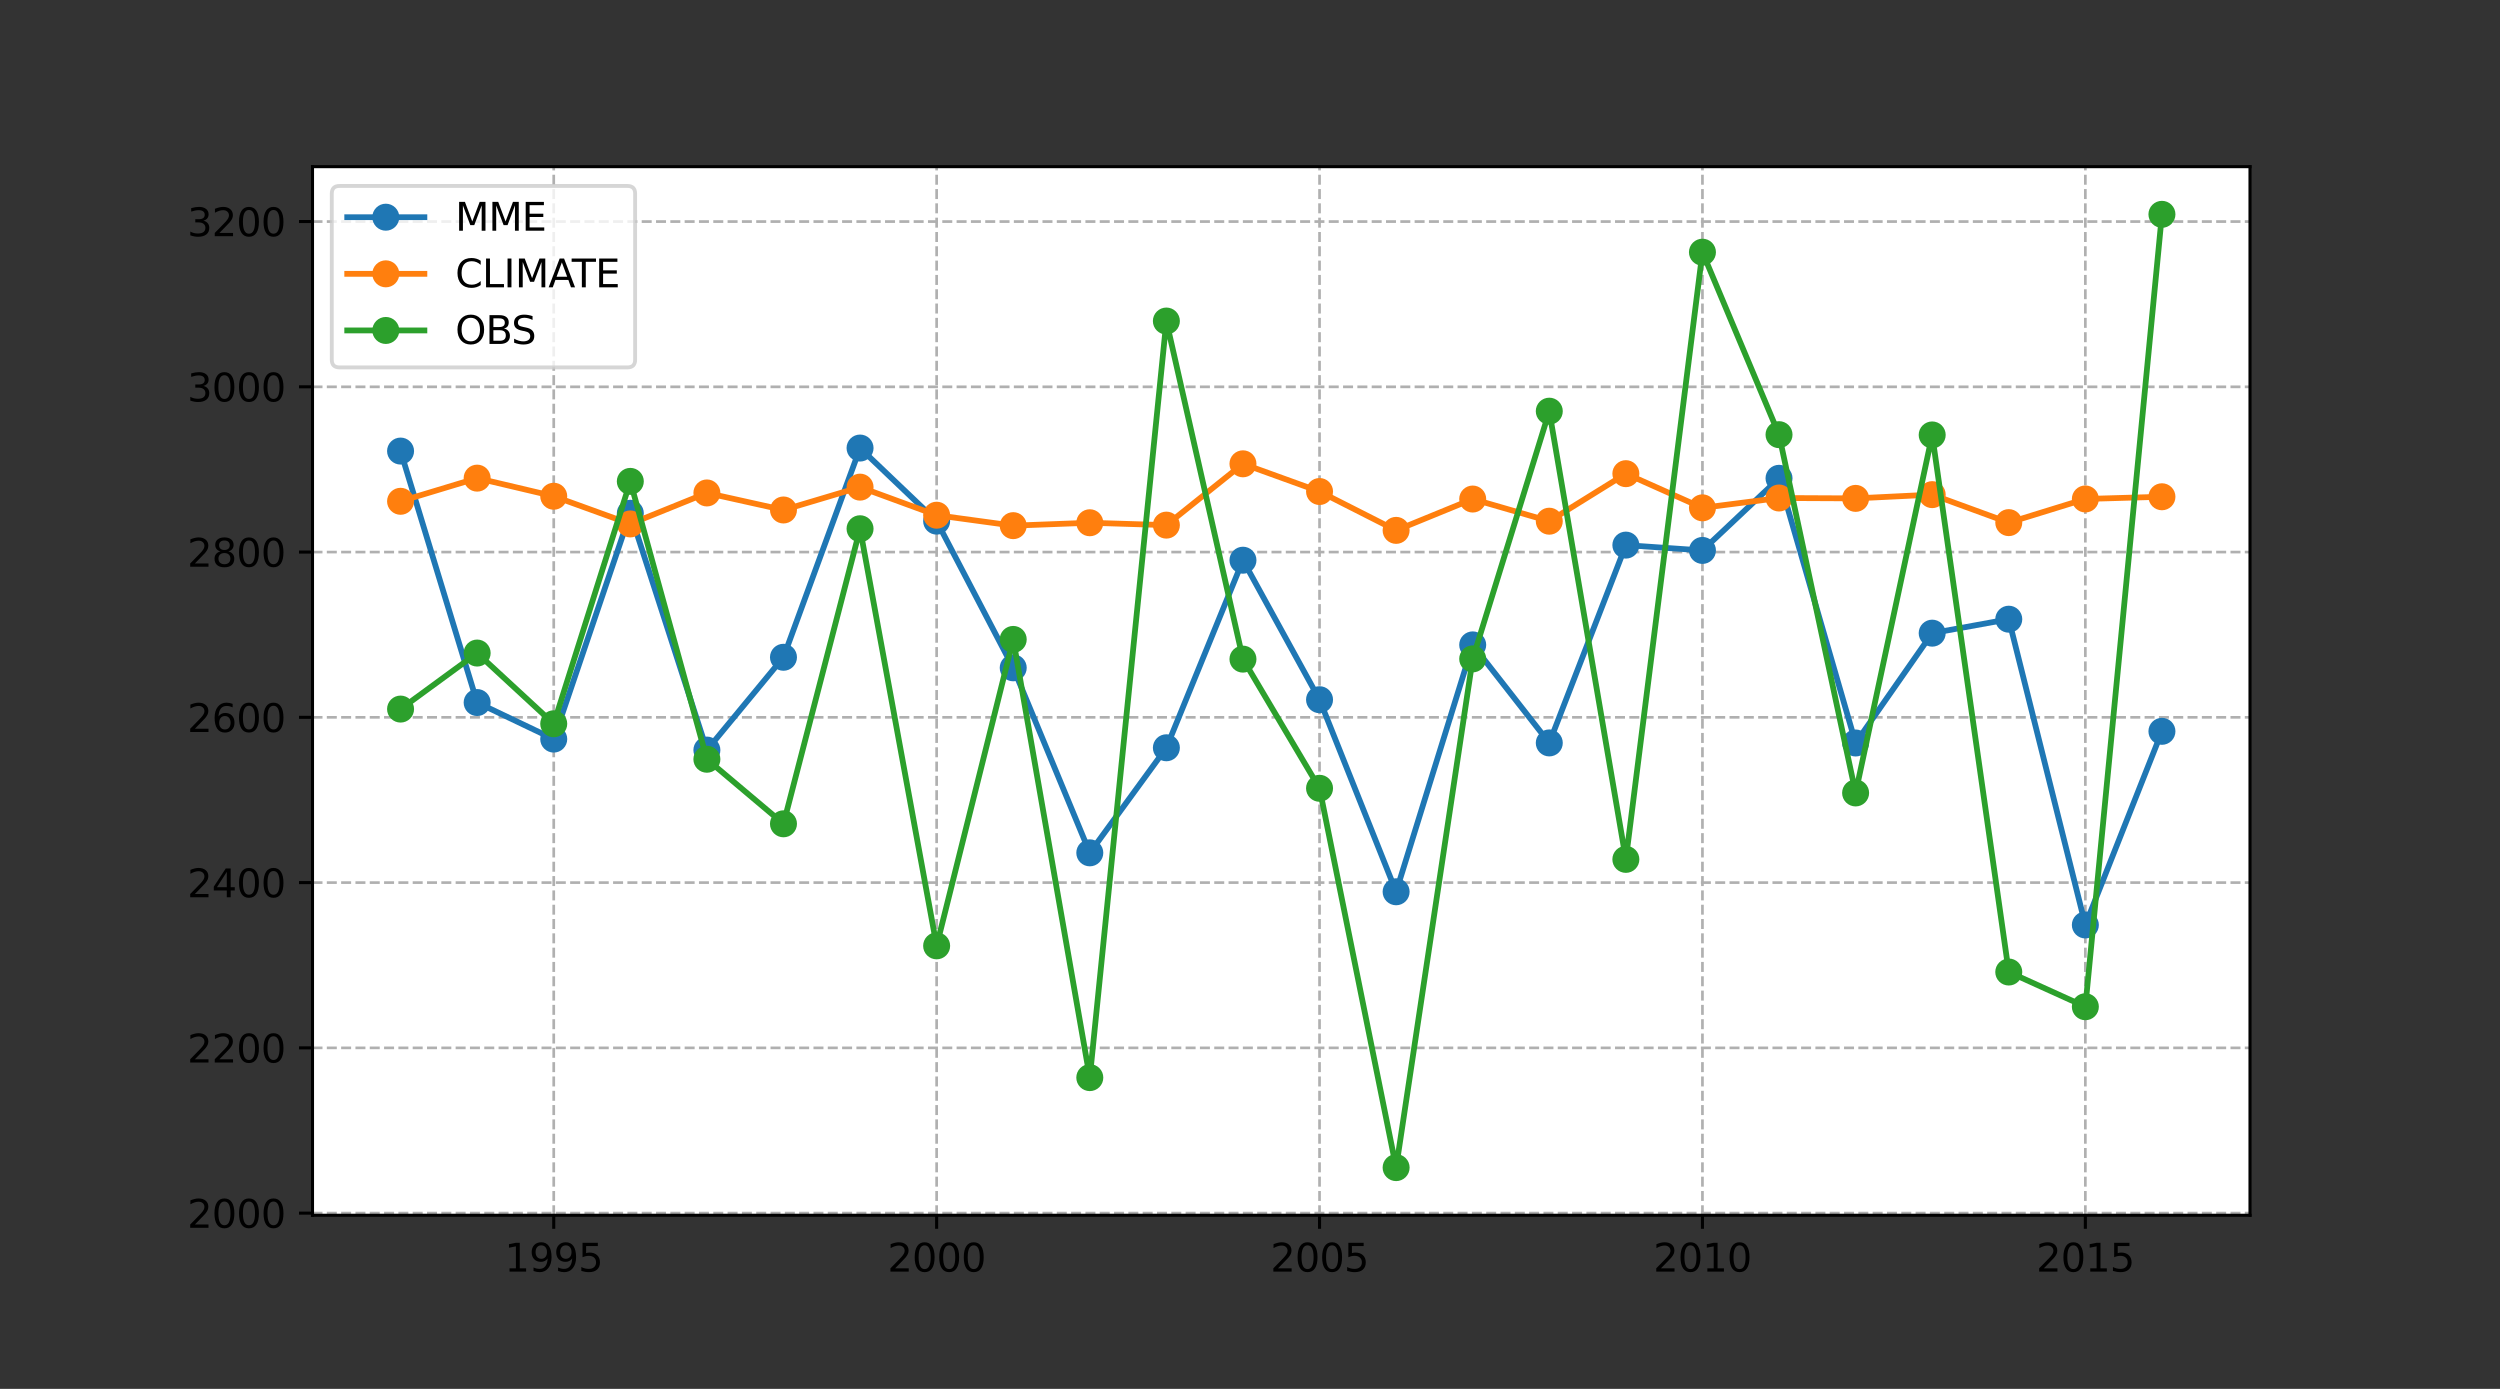 <?xml version="1.0" encoding="utf-8" standalone="no"?>
<!DOCTYPE svg PUBLIC "-//W3C//DTD SVG 1.1//EN"
  "http://www.w3.org/Graphics/SVG/1.1/DTD/svg11.dtd">
<svg xmlns:xlink="http://www.w3.org/1999/xlink" width="648pt" height="360pt" viewBox="0 0 648 360" xmlns="http://www.w3.org/2000/svg" version="1.1">
 <rect x="0" y="0" width="648" height="360" fill="#333333" stroke="none"/>
 <defs>
  <style type="text/css">*{stroke-linejoin: round; stroke-linecap: butt}</style>
 </defs>
 <g id="figure_1">
  <g id="patch_1">
   <path d="M 0 360 
L 648 360 
L 648 0 
L 0 0 
L 0 360 
z
" style="fill: none"/>
  </g>
  <g id="axes_1">
   <g id="patch_2">
    <path d="M 81 315 
L 583.2 315 
L 583.2 43.2 
L 81 43.2 
z
" style="fill: #ffffff"/>
   </g>
   <g id="matplotlib.axis_1">
    <g id="xtick_1">
     <g id="line2d_1">
      <path d="M 143.527 315 
L 143.527 43.2 
" clip-path="url(#pa749faf9c4)" style="fill: none; stroke-dasharray: 2.59,1.12; stroke-dashoffset: 0; stroke: #b0b0b0; stroke-width: 0.7"/>
     </g>
     <g id="line2d_2">
      <defs>
       <path id="mc8e7905f02" d="M 0 0 
L 0 3.5 
" style="stroke: #000000; stroke-width: 0.8"/>
      </defs>
      <g>
       <use xlink:href="#mc8e7905f02" x="143.527" y="315" style="stroke: #000000; stroke-width: 0.8"/>
      </g>
     </g>
     <g id="text_1">
      <!-- 1995 -->
      <g transform="translate(130.802 329.598)scale(0.1 -0.1)">
       <defs>
        <path id="DejaVuSans-31" d="M 794 531 
L 1825 531 
L 1825 4091 
L 703 3866 
L 703 4441 
L 1819 4666 
L 2450 4666 
L 2450 531 
L 3481 531 
L 3481 0 
L 794 0 
L 794 531 
z
" transform="scale(0.016)"/>
        <path id="DejaVuSans-39" d="M 703 97 
L 703 672 
Q 941 559 1184 500 
Q 1428 441 1663 441 
Q 2288 441 2617 861 
Q 2947 1281 2994 2138 
Q 2813 1869 2534 1725 
Q 2256 1581 1919 1581 
Q 1219 1581 811 2004 
Q 403 2428 403 3163 
Q 403 3881 828 4315 
Q 1253 4750 1959 4750 
Q 2769 4750 3195 4129 
Q 3622 3509 3622 2328 
Q 3622 1225 3098 567 
Q 2575 -91 1691 -91 
Q 1453 -91 1209 -44 
Q 966 3 703 97 
z
M 1959 2075 
Q 2384 2075 2632 2365 
Q 2881 2656 2881 3163 
Q 2881 3666 2632 3958 
Q 2384 4250 1959 4250 
Q 1534 4250 1286 3958 
Q 1038 3666 1038 3163 
Q 1038 2656 1286 2365 
Q 1534 2075 1959 2075 
z
" transform="scale(0.016)"/>
        <path id="DejaVuSans-35" d="M 691 4666 
L 3169 4666 
L 3169 4134 
L 1269 4134 
L 1269 2991 
Q 1406 3038 1543 3061 
Q 1681 3084 1819 3084 
Q 2600 3084 3056 2656 
Q 3513 2228 3513 1497 
Q 3513 744 3044 326 
Q 2575 -91 1722 -91 
Q 1428 -91 1123 -41 
Q 819 9 494 109 
L 494 744 
Q 775 591 1075 516 
Q 1375 441 1709 441 
Q 2250 441 2565 725 
Q 2881 1009 2881 1497 
Q 2881 1984 2565 2268 
Q 2250 2553 1709 2553 
Q 1456 2553 1204 2497 
Q 953 2441 691 2322 
L 691 4666 
z
" transform="scale(0.016)"/>
       </defs>
       <use xlink:href="#DejaVuSans-31"/>
       <use xlink:href="#DejaVuSans-39" x="63.623"/>
       <use xlink:href="#DejaVuSans-39" x="127.246"/>
       <use xlink:href="#DejaVuSans-35" x="190.869"/>
      </g>
     </g>
    </g>
    <g id="xtick_2">
     <g id="line2d_3">
      <path d="M 242.776 315 
L 242.776 43.2 
" clip-path="url(#pa749faf9c4)" style="fill: none; stroke-dasharray: 2.59,1.12; stroke-dashoffset: 0; stroke: #b0b0b0; stroke-width: 0.7"/>
     </g>
     <g id="line2d_4">
      <g>
       <use xlink:href="#mc8e7905f02" x="242.776" y="315" style="stroke: #000000; stroke-width: 0.8"/>
      </g>
     </g>
     <g id="text_2">
      <!-- 2000 -->
      <g transform="translate(230.051 329.598)scale(0.1 -0.1)">
       <defs>
        <path id="DejaVuSans-32" d="M 1228 531 
L 3431 531 
L 3431 0 
L 469 0 
L 469 531 
Q 828 903 1448 1529 
Q 2069 2156 2228 2338 
Q 2531 2678 2651 2914 
Q 2772 3150 2772 3378 
Q 2772 3750 2511 3984 
Q 2250 4219 1831 4219 
Q 1534 4219 1204 4116 
Q 875 4013 500 3803 
L 500 4441 
Q 881 4594 1212 4672 
Q 1544 4750 1819 4750 
Q 2544 4750 2975 4387 
Q 3406 4025 3406 3419 
Q 3406 3131 3298 2873 
Q 3191 2616 2906 2266 
Q 2828 2175 2409 1742 
Q 1991 1309 1228 531 
z
" transform="scale(0.016)"/>
        <path id="DejaVuSans-30" d="M 2034 4250 
Q 1547 4250 1301 3770 
Q 1056 3291 1056 2328 
Q 1056 1369 1301 889 
Q 1547 409 2034 409 
Q 2525 409 2770 889 
Q 3016 1369 3016 2328 
Q 3016 3291 2770 3770 
Q 2525 4250 2034 4250 
z
M 2034 4750 
Q 2819 4750 3233 4129 
Q 3647 3509 3647 2328 
Q 3647 1150 3233 529 
Q 2819 -91 2034 -91 
Q 1250 -91 836 529 
Q 422 1150 422 2328 
Q 422 3509 836 4129 
Q 1250 4750 2034 4750 
z
" transform="scale(0.016)"/>
       </defs>
       <use xlink:href="#DejaVuSans-32"/>
       <use xlink:href="#DejaVuSans-30" x="63.623"/>
       <use xlink:href="#DejaVuSans-30" x="127.246"/>
       <use xlink:href="#DejaVuSans-30" x="190.869"/>
      </g>
     </g>
    </g>
    <g id="xtick_3">
     <g id="line2d_5">
      <path d="M 342.025 315 
L 342.025 43.2 
" clip-path="url(#pa749faf9c4)" style="fill: none; stroke-dasharray: 2.59,1.12; stroke-dashoffset: 0; stroke: #b0b0b0; stroke-width: 0.7"/>
     </g>
     <g id="line2d_6">
      <g>
       <use xlink:href="#mc8e7905f02" x="342.025" y="315" style="stroke: #000000; stroke-width: 0.8"/>
      </g>
     </g>
     <g id="text_3">
      <!-- 2005 -->
      <g transform="translate(329.3 329.598)scale(0.1 -0.1)">
       <use xlink:href="#DejaVuSans-32"/>
       <use xlink:href="#DejaVuSans-30" x="63.623"/>
       <use xlink:href="#DejaVuSans-30" x="127.246"/>
       <use xlink:href="#DejaVuSans-35" x="190.869"/>
      </g>
     </g>
    </g>
    <g id="xtick_4">
     <g id="line2d_7">
      <path d="M 441.274 315 
L 441.274 43.2 
" clip-path="url(#pa749faf9c4)" style="fill: none; stroke-dasharray: 2.59,1.12; stroke-dashoffset: 0; stroke: #b0b0b0; stroke-width: 0.7"/>
     </g>
     <g id="line2d_8">
      <g>
       <use xlink:href="#mc8e7905f02" x="441.274" y="315" style="stroke: #000000; stroke-width: 0.8"/>
      </g>
     </g>
     <g id="text_4">
      <!-- 2010 -->
      <g transform="translate(428.549 329.598)scale(0.1 -0.1)">
       <use xlink:href="#DejaVuSans-32"/>
       <use xlink:href="#DejaVuSans-30" x="63.623"/>
       <use xlink:href="#DejaVuSans-31" x="127.246"/>
       <use xlink:href="#DejaVuSans-30" x="190.869"/>
      </g>
     </g>
    </g>
    <g id="xtick_5">
     <g id="line2d_9">
      <path d="M 540.523 315 
L 540.523 43.2 
" clip-path="url(#pa749faf9c4)" style="fill: none; stroke-dasharray: 2.59,1.12; stroke-dashoffset: 0; stroke: #b0b0b0; stroke-width: 0.7"/>
     </g>
     <g id="line2d_10">
      <g>
       <use xlink:href="#mc8e7905f02" x="540.523" y="315" style="stroke: #000000; stroke-width: 0.8"/>
      </g>
     </g>
     <g id="text_5">
      <!-- 2015 -->
      <g transform="translate(527.798 329.598)scale(0.1 -0.1)">
       <use xlink:href="#DejaVuSans-32"/>
       <use xlink:href="#DejaVuSans-30" x="63.623"/>
       <use xlink:href="#DejaVuSans-31" x="127.246"/>
       <use xlink:href="#DejaVuSans-35" x="190.869"/>
      </g>
     </g>
    </g>
   </g>
   <g id="matplotlib.axis_2">
    <g id="ytick_1">
     <g id="line2d_11">
      <path d="M 81 314.44 
L 583.2 314.44 
" clip-path="url(#pa749faf9c4)" style="fill: none; stroke-dasharray: 2.59,1.12; stroke-dashoffset: 0; stroke: #b0b0b0; stroke-width: 0.7"/>
     </g>
     <g id="line2d_12">
      <defs>
       <path id="m531f1fb12c" d="M 0 0 
L -3.5 0 
" style="stroke: #000000; stroke-width: 0.8"/>
      </defs>
      <g>
       <use xlink:href="#m531f1fb12c" x="81" y="314.44" style="stroke: #000000; stroke-width: 0.8"/>
      </g>
     </g>
     <g id="text_6">
      <!-- 2000 -->
      <g transform="translate(48.55 318.239)scale(0.1 -0.1)">
       <use xlink:href="#DejaVuSans-32"/>
       <use xlink:href="#DejaVuSans-30" x="63.623"/>
       <use xlink:href="#DejaVuSans-30" x="127.246"/>
       <use xlink:href="#DejaVuSans-30" x="190.869"/>
      </g>
     </g>
    </g>
    <g id="ytick_2">
     <g id="line2d_13">
      <path d="M 81 271.604 
L 583.2 271.604 
" clip-path="url(#pa749faf9c4)" style="fill: none; stroke-dasharray: 2.59,1.12; stroke-dashoffset: 0; stroke: #b0b0b0; stroke-width: 0.7"/>
     </g>
     <g id="line2d_14">
      <g>
       <use xlink:href="#m531f1fb12c" x="81" y="271.604" style="stroke: #000000; stroke-width: 0.8"/>
      </g>
     </g>
     <g id="text_7">
      <!-- 2200 -->
      <g transform="translate(48.55 275.403)scale(0.1 -0.1)">
       <use xlink:href="#DejaVuSans-32"/>
       <use xlink:href="#DejaVuSans-32" x="63.623"/>
       <use xlink:href="#DejaVuSans-30" x="127.246"/>
       <use xlink:href="#DejaVuSans-30" x="190.869"/>
      </g>
     </g>
    </g>
    <g id="ytick_3">
     <g id="line2d_15">
      <path d="M 81 228.769 
L 583.2 228.769 
" clip-path="url(#pa749faf9c4)" style="fill: none; stroke-dasharray: 2.59,1.12; stroke-dashoffset: 0; stroke: #b0b0b0; stroke-width: 0.7"/>
     </g>
     <g id="line2d_16">
      <g>
       <use xlink:href="#m531f1fb12c" x="81" y="228.769" style="stroke: #000000; stroke-width: 0.8"/>
      </g>
     </g>
     <g id="text_8">
      <!-- 2400 -->
      <g transform="translate(48.55 232.568)scale(0.1 -0.1)">
       <defs>
        <path id="DejaVuSans-34" d="M 2419 4116 
L 825 1625 
L 2419 1625 
L 2419 4116 
z
M 2253 4666 
L 3047 4666 
L 3047 1625 
L 3713 1625 
L 3713 1100 
L 3047 1100 
L 3047 0 
L 2419 0 
L 2419 1100 
L 313 1100 
L 313 1709 
L 2253 4666 
z
" transform="scale(0.016)"/>
       </defs>
       <use xlink:href="#DejaVuSans-32"/>
       <use xlink:href="#DejaVuSans-34" x="63.623"/>
       <use xlink:href="#DejaVuSans-30" x="127.246"/>
       <use xlink:href="#DejaVuSans-30" x="190.869"/>
      </g>
     </g>
    </g>
    <g id="ytick_4">
     <g id="line2d_17">
      <path d="M 81 185.933 
L 583.2 185.933 
" clip-path="url(#pa749faf9c4)" style="fill: none; stroke-dasharray: 2.59,1.12; stroke-dashoffset: 0; stroke: #b0b0b0; stroke-width: 0.7"/>
     </g>
     <g id="line2d_18">
      <g>
       <use xlink:href="#m531f1fb12c" x="81" y="185.933" style="stroke: #000000; stroke-width: 0.8"/>
      </g>
     </g>
     <g id="text_9">
      <!-- 2600 -->
      <g transform="translate(48.55 189.733)scale(0.1 -0.1)">
       <defs>
        <path id="DejaVuSans-36" d="M 2113 2584 
Q 1688 2584 1439 2293 
Q 1191 2003 1191 1497 
Q 1191 994 1439 701 
Q 1688 409 2113 409 
Q 2538 409 2786 701 
Q 3034 994 3034 1497 
Q 3034 2003 2786 2293 
Q 2538 2584 2113 2584 
z
M 3366 4563 
L 3366 3988 
Q 3128 4100 2886 4159 
Q 2644 4219 2406 4219 
Q 1781 4219 1451 3797 
Q 1122 3375 1075 2522 
Q 1259 2794 1537 2939 
Q 1816 3084 2150 3084 
Q 2853 3084 3261 2657 
Q 3669 2231 3669 1497 
Q 3669 778 3244 343 
Q 2819 -91 2113 -91 
Q 1303 -91 875 529 
Q 447 1150 447 2328 
Q 447 3434 972 4092 
Q 1497 4750 2381 4750 
Q 2619 4750 2861 4703 
Q 3103 4656 3366 4563 
z
" transform="scale(0.016)"/>
       </defs>
       <use xlink:href="#DejaVuSans-32"/>
       <use xlink:href="#DejaVuSans-36" x="63.623"/>
       <use xlink:href="#DejaVuSans-30" x="127.246"/>
       <use xlink:href="#DejaVuSans-30" x="190.869"/>
      </g>
     </g>
    </g>
    <g id="ytick_5">
     <g id="line2d_19">
      <path d="M 81 143.098 
L 583.2 143.098 
" clip-path="url(#pa749faf9c4)" style="fill: none; stroke-dasharray: 2.59,1.12; stroke-dashoffset: 0; stroke: #b0b0b0; stroke-width: 0.7"/>
     </g>
     <g id="line2d_20">
      <g>
       <use xlink:href="#m531f1fb12c" x="81" y="143.098" style="stroke: #000000; stroke-width: 0.8"/>
      </g>
     </g>
     <g id="text_10">
      <!-- 2800 -->
      <g transform="translate(48.55 146.897)scale(0.1 -0.1)">
       <defs>
        <path id="DejaVuSans-38" d="M 2034 2216 
Q 1584 2216 1326 1975 
Q 1069 1734 1069 1313 
Q 1069 891 1326 650 
Q 1584 409 2034 409 
Q 2484 409 2743 651 
Q 3003 894 3003 1313 
Q 3003 1734 2745 1975 
Q 2488 2216 2034 2216 
z
M 1403 2484 
Q 997 2584 770 2862 
Q 544 3141 544 3541 
Q 544 4100 942 4425 
Q 1341 4750 2034 4750 
Q 2731 4750 3128 4425 
Q 3525 4100 3525 3541 
Q 3525 3141 3298 2862 
Q 3072 2584 2669 2484 
Q 3125 2378 3379 2068 
Q 3634 1759 3634 1313 
Q 3634 634 3220 271 
Q 2806 -91 2034 -91 
Q 1263 -91 848 271 
Q 434 634 434 1313 
Q 434 1759 690 2068 
Q 947 2378 1403 2484 
z
M 1172 3481 
Q 1172 3119 1398 2916 
Q 1625 2713 2034 2713 
Q 2441 2713 2670 2916 
Q 2900 3119 2900 3481 
Q 2900 3844 2670 4047 
Q 2441 4250 2034 4250 
Q 1625 4250 1398 4047 
Q 1172 3844 1172 3481 
z
" transform="scale(0.016)"/>
       </defs>
       <use xlink:href="#DejaVuSans-32"/>
       <use xlink:href="#DejaVuSans-38" x="63.623"/>
       <use xlink:href="#DejaVuSans-30" x="127.246"/>
       <use xlink:href="#DejaVuSans-30" x="190.869"/>
      </g>
     </g>
    </g>
    <g id="ytick_6">
     <g id="line2d_21">
      <path d="M 81 100.263 
L 583.2 100.263 
" clip-path="url(#pa749faf9c4)" style="fill: none; stroke-dasharray: 2.59,1.12; stroke-dashoffset: 0; stroke: #b0b0b0; stroke-width: 0.7"/>
     </g>
     <g id="line2d_22">
      <g>
       <use xlink:href="#m531f1fb12c" x="81" y="100.263" style="stroke: #000000; stroke-width: 0.8"/>
      </g>
     </g>
     <g id="text_11">
      <!-- 3000 -->
      <g transform="translate(48.55 104.062)scale(0.1 -0.1)">
       <defs>
        <path id="DejaVuSans-33" d="M 2597 2516 
Q 3050 2419 3304 2112 
Q 3559 1806 3559 1356 
Q 3559 666 3084 287 
Q 2609 -91 1734 -91 
Q 1441 -91 1130 -33 
Q 819 25 488 141 
L 488 750 
Q 750 597 1062 519 
Q 1375 441 1716 441 
Q 2309 441 2620 675 
Q 2931 909 2931 1356 
Q 2931 1769 2642 2001 
Q 2353 2234 1838 2234 
L 1294 2234 
L 1294 2753 
L 1863 2753 
Q 2328 2753 2575 2939 
Q 2822 3125 2822 3475 
Q 2822 3834 2567 4026 
Q 2313 4219 1838 4219 
Q 1578 4219 1281 4162 
Q 984 4106 628 3988 
L 628 4550 
Q 988 4650 1302 4700 
Q 1616 4750 1894 4750 
Q 2613 4750 3031 4423 
Q 3450 4097 3450 3541 
Q 3450 3153 3228 2886 
Q 3006 2619 2597 2516 
z
" transform="scale(0.016)"/>
       </defs>
       <use xlink:href="#DejaVuSans-33"/>
       <use xlink:href="#DejaVuSans-30" x="63.623"/>
       <use xlink:href="#DejaVuSans-30" x="127.246"/>
       <use xlink:href="#DejaVuSans-30" x="190.869"/>
      </g>
     </g>
    </g>
    <g id="ytick_7">
     <g id="line2d_23">
      <path d="M 81 57.427 
L 583.2 57.427 
" clip-path="url(#pa749faf9c4)" style="fill: none; stroke-dasharray: 2.59,1.12; stroke-dashoffset: 0; stroke: #b0b0b0; stroke-width: 0.7"/>
     </g>
     <g id="line2d_24">
      <g>
       <use xlink:href="#m531f1fb12c" x="81" y="57.427" style="stroke: #000000; stroke-width: 0.8"/>
      </g>
     </g>
     <g id="text_12">
      <!-- 3200 -->
      <g transform="translate(48.55 61.227)scale(0.1 -0.1)">
       <use xlink:href="#DejaVuSans-33"/>
       <use xlink:href="#DejaVuSans-32" x="63.623"/>
       <use xlink:href="#DejaVuSans-30" x="127.246"/>
       <use xlink:href="#DejaVuSans-30" x="190.869"/>
      </g>
     </g>
    </g>
   </g>
   <g id="line2d_25">
    <path d="M 103.827 116.918 
L 123.677 182.099 
L 143.527 191.57 
L 163.377 133.041 
L 183.226 194.421 
L 203.076 170.365 
L 222.926 116.136 
L 242.776 135.075 
L 262.626 173.096 
L 282.475 221.055 
L 302.325 193.823 
L 322.175 145.207 
L 342.025 181.366 
L 361.875 231.146 
L 381.725 167.155 
L 401.574 192.565 
L 421.424 141.292 
L 441.274 142.671 
L 461.124 123.978 
L 480.974 192.584 
L 500.823 164.115 
L 520.673 160.496 
L 540.523 239.749 
L 560.373 189.558 
" clip-path="url(#pa749faf9c4)" style="fill: none; stroke: #1f77b4; stroke-width: 1.5; stroke-linecap: square"/>
    <defs>
     <path id="m0aceca715a" d="M 0 3 
C 0.796 3 1.559 2.684 2.121 2.121 
C 2.684 1.559 3 0.796 3 0 
C 3 -0.796 2.684 -1.559 2.121 -2.121 
C 1.559 -2.684 0.796 -3 0 -3 
C -0.796 -3 -1.559 -2.684 -2.121 -2.121 
C -2.684 -1.559 -3 -0.796 -3 0 
C -3 0.796 -2.684 1.559 -2.121 2.121 
C -1.559 2.684 -0.796 3 0 3 
z
" style="stroke: #1f77b4"/>
    </defs>
    <g clip-path="url(#pa749faf9c4)">
     <use xlink:href="#m0aceca715a" x="103.827" y="116.918" style="fill: #1f77b4; stroke: #1f77b4"/>
     <use xlink:href="#m0aceca715a" x="123.677" y="182.099" style="fill: #1f77b4; stroke: #1f77b4"/>
     <use xlink:href="#m0aceca715a" x="143.527" y="191.57" style="fill: #1f77b4; stroke: #1f77b4"/>
     <use xlink:href="#m0aceca715a" x="163.377" y="133.041" style="fill: #1f77b4; stroke: #1f77b4"/>
     <use xlink:href="#m0aceca715a" x="183.226" y="194.421" style="fill: #1f77b4; stroke: #1f77b4"/>
     <use xlink:href="#m0aceca715a" x="203.076" y="170.365" style="fill: #1f77b4; stroke: #1f77b4"/>
     <use xlink:href="#m0aceca715a" x="222.926" y="116.136" style="fill: #1f77b4; stroke: #1f77b4"/>
     <use xlink:href="#m0aceca715a" x="242.776" y="135.075" style="fill: #1f77b4; stroke: #1f77b4"/>
     <use xlink:href="#m0aceca715a" x="262.626" y="173.096" style="fill: #1f77b4; stroke: #1f77b4"/>
     <use xlink:href="#m0aceca715a" x="282.475" y="221.055" style="fill: #1f77b4; stroke: #1f77b4"/>
     <use xlink:href="#m0aceca715a" x="302.325" y="193.823" style="fill: #1f77b4; stroke: #1f77b4"/>
     <use xlink:href="#m0aceca715a" x="322.175" y="145.207" style="fill: #1f77b4; stroke: #1f77b4"/>
     <use xlink:href="#m0aceca715a" x="342.025" y="181.366" style="fill: #1f77b4; stroke: #1f77b4"/>
     <use xlink:href="#m0aceca715a" x="361.875" y="231.146" style="fill: #1f77b4; stroke: #1f77b4"/>
     <use xlink:href="#m0aceca715a" x="381.725" y="167.155" style="fill: #1f77b4; stroke: #1f77b4"/>
     <use xlink:href="#m0aceca715a" x="401.574" y="192.565" style="fill: #1f77b4; stroke: #1f77b4"/>
     <use xlink:href="#m0aceca715a" x="421.424" y="141.292" style="fill: #1f77b4; stroke: #1f77b4"/>
     <use xlink:href="#m0aceca715a" x="441.274" y="142.671" style="fill: #1f77b4; stroke: #1f77b4"/>
     <use xlink:href="#m0aceca715a" x="461.124" y="123.978" style="fill: #1f77b4; stroke: #1f77b4"/>
     <use xlink:href="#m0aceca715a" x="480.974" y="192.584" style="fill: #1f77b4; stroke: #1f77b4"/>
     <use xlink:href="#m0aceca715a" x="500.823" y="164.115" style="fill: #1f77b4; stroke: #1f77b4"/>
     <use xlink:href="#m0aceca715a" x="520.673" y="160.496" style="fill: #1f77b4; stroke: #1f77b4"/>
     <use xlink:href="#m0aceca715a" x="540.523" y="239.749" style="fill: #1f77b4; stroke: #1f77b4"/>
     <use xlink:href="#m0aceca715a" x="560.373" y="189.558" style="fill: #1f77b4; stroke: #1f77b4"/>
    </g>
   </g>
   <g id="line2d_26">
    <path d="M 103.827 129.935 
L 123.677 123.933 
L 143.527 128.624 
L 163.377 135.804 
L 183.226 127.772 
L 203.076 132.187 
L 222.926 126.265 
L 242.776 133.541 
L 262.626 136.248 
L 282.475 135.498 
L 302.325 136.112 
L 322.175 120.221 
L 342.025 127.402 
L 361.875 137.473 
L 381.725 129.352 
L 401.574 135.095 
L 421.424 122.775 
L 441.274 131.633 
L 461.124 129.083 
L 480.974 129.18 
L 500.823 128.209 
L 520.673 135.463 
L 540.523 129.331 
L 560.373 128.762 
" clip-path="url(#pa749faf9c4)" style="fill: none; stroke: #ff7f0e; stroke-width: 1.5; stroke-linecap: square"/>
    <defs>
     <path id="m1f6b8fbbc6" d="M 0 3 
C 0.796 3 1.559 2.684 2.121 2.121 
C 2.684 1.559 3 0.796 3 0 
C 3 -0.796 2.684 -1.559 2.121 -2.121 
C 1.559 -2.684 0.796 -3 0 -3 
C -0.796 -3 -1.559 -2.684 -2.121 -2.121 
C -2.684 -1.559 -3 -0.796 -3 0 
C -3 0.796 -2.684 1.559 -2.121 2.121 
C -1.559 2.684 -0.796 3 0 3 
z
" style="stroke: #ff7f0e"/>
    </defs>
    <g clip-path="url(#pa749faf9c4)">
     <use xlink:href="#m1f6b8fbbc6" x="103.827" y="129.935" style="fill: #ff7f0e; stroke: #ff7f0e"/>
     <use xlink:href="#m1f6b8fbbc6" x="123.677" y="123.933" style="fill: #ff7f0e; stroke: #ff7f0e"/>
     <use xlink:href="#m1f6b8fbbc6" x="143.527" y="128.624" style="fill: #ff7f0e; stroke: #ff7f0e"/>
     <use xlink:href="#m1f6b8fbbc6" x="163.377" y="135.804" style="fill: #ff7f0e; stroke: #ff7f0e"/>
     <use xlink:href="#m1f6b8fbbc6" x="183.226" y="127.772" style="fill: #ff7f0e; stroke: #ff7f0e"/>
     <use xlink:href="#m1f6b8fbbc6" x="203.076" y="132.187" style="fill: #ff7f0e; stroke: #ff7f0e"/>
     <use xlink:href="#m1f6b8fbbc6" x="222.926" y="126.265" style="fill: #ff7f0e; stroke: #ff7f0e"/>
     <use xlink:href="#m1f6b8fbbc6" x="242.776" y="133.541" style="fill: #ff7f0e; stroke: #ff7f0e"/>
     <use xlink:href="#m1f6b8fbbc6" x="262.626" y="136.248" style="fill: #ff7f0e; stroke: #ff7f0e"/>
     <use xlink:href="#m1f6b8fbbc6" x="282.475" y="135.498" style="fill: #ff7f0e; stroke: #ff7f0e"/>
     <use xlink:href="#m1f6b8fbbc6" x="302.325" y="136.112" style="fill: #ff7f0e; stroke: #ff7f0e"/>
     <use xlink:href="#m1f6b8fbbc6" x="322.175" y="120.221" style="fill: #ff7f0e; stroke: #ff7f0e"/>
     <use xlink:href="#m1f6b8fbbc6" x="342.025" y="127.402" style="fill: #ff7f0e; stroke: #ff7f0e"/>
     <use xlink:href="#m1f6b8fbbc6" x="361.875" y="137.473" style="fill: #ff7f0e; stroke: #ff7f0e"/>
     <use xlink:href="#m1f6b8fbbc6" x="381.725" y="129.352" style="fill: #ff7f0e; stroke: #ff7f0e"/>
     <use xlink:href="#m1f6b8fbbc6" x="401.574" y="135.095" style="fill: #ff7f0e; stroke: #ff7f0e"/>
     <use xlink:href="#m1f6b8fbbc6" x="421.424" y="122.775" style="fill: #ff7f0e; stroke: #ff7f0e"/>
     <use xlink:href="#m1f6b8fbbc6" x="441.274" y="131.633" style="fill: #ff7f0e; stroke: #ff7f0e"/>
     <use xlink:href="#m1f6b8fbbc6" x="461.124" y="129.083" style="fill: #ff7f0e; stroke: #ff7f0e"/>
     <use xlink:href="#m1f6b8fbbc6" x="480.974" y="129.18" style="fill: #ff7f0e; stroke: #ff7f0e"/>
     <use xlink:href="#m1f6b8fbbc6" x="500.823" y="128.209" style="fill: #ff7f0e; stroke: #ff7f0e"/>
     <use xlink:href="#m1f6b8fbbc6" x="520.673" y="135.463" style="fill: #ff7f0e; stroke: #ff7f0e"/>
     <use xlink:href="#m1f6b8fbbc6" x="540.523" y="129.331" style="fill: #ff7f0e; stroke: #ff7f0e"/>
     <use xlink:href="#m1f6b8fbbc6" x="560.373" y="128.762" style="fill: #ff7f0e; stroke: #ff7f0e"/>
    </g>
   </g>
   <g id="line2d_27">
    <path d="M 103.827 183.793 
L 123.677 169.271 
L 143.527 187.603 
L 163.377 124.773 
L 183.226 196.795 
L 203.076 213.529 
L 222.926 137.052 
L 242.776 245.16 
L 262.626 165.738 
L 282.475 279.318 
L 302.325 83.215 
L 322.175 170.846 
L 342.025 204.327 
L 361.875 302.645 
L 381.725 170.785 
L 401.574 106.579 
L 421.424 222.749 
L 441.274 65.37 
L 461.124 112.666 
L 480.974 205.53 
L 500.823 112.739 
L 520.673 251.947 
L 540.523 260.943 
L 560.373 55.555 
" clip-path="url(#pa749faf9c4)" style="fill: none; stroke: #2ca02c; stroke-width: 1.5; stroke-linecap: square"/>
    <defs>
     <path id="md4b5d35fc9" d="M 0 3 
C 0.796 3 1.559 2.684 2.121 2.121 
C 2.684 1.559 3 0.796 3 0 
C 3 -0.796 2.684 -1.559 2.121 -2.121 
C 1.559 -2.684 0.796 -3 0 -3 
C -0.796 -3 -1.559 -2.684 -2.121 -2.121 
C -2.684 -1.559 -3 -0.796 -3 0 
C -3 0.796 -2.684 1.559 -2.121 2.121 
C -1.559 2.684 -0.796 3 0 3 
z
" style="stroke: #2ca02c"/>
    </defs>
    <g clip-path="url(#pa749faf9c4)">
     <use xlink:href="#md4b5d35fc9" x="103.827" y="183.793" style="fill: #2ca02c; stroke: #2ca02c"/>
     <use xlink:href="#md4b5d35fc9" x="123.677" y="169.271" style="fill: #2ca02c; stroke: #2ca02c"/>
     <use xlink:href="#md4b5d35fc9" x="143.527" y="187.603" style="fill: #2ca02c; stroke: #2ca02c"/>
     <use xlink:href="#md4b5d35fc9" x="163.377" y="124.773" style="fill: #2ca02c; stroke: #2ca02c"/>
     <use xlink:href="#md4b5d35fc9" x="183.226" y="196.795" style="fill: #2ca02c; stroke: #2ca02c"/>
     <use xlink:href="#md4b5d35fc9" x="203.076" y="213.529" style="fill: #2ca02c; stroke: #2ca02c"/>
     <use xlink:href="#md4b5d35fc9" x="222.926" y="137.052" style="fill: #2ca02c; stroke: #2ca02c"/>
     <use xlink:href="#md4b5d35fc9" x="242.776" y="245.16" style="fill: #2ca02c; stroke: #2ca02c"/>
     <use xlink:href="#md4b5d35fc9" x="262.626" y="165.738" style="fill: #2ca02c; stroke: #2ca02c"/>
     <use xlink:href="#md4b5d35fc9" x="282.475" y="279.318" style="fill: #2ca02c; stroke: #2ca02c"/>
     <use xlink:href="#md4b5d35fc9" x="302.325" y="83.215" style="fill: #2ca02c; stroke: #2ca02c"/>
     <use xlink:href="#md4b5d35fc9" x="322.175" y="170.846" style="fill: #2ca02c; stroke: #2ca02c"/>
     <use xlink:href="#md4b5d35fc9" x="342.025" y="204.327" style="fill: #2ca02c; stroke: #2ca02c"/>
     <use xlink:href="#md4b5d35fc9" x="361.875" y="302.645" style="fill: #2ca02c; stroke: #2ca02c"/>
     <use xlink:href="#md4b5d35fc9" x="381.725" y="170.785" style="fill: #2ca02c; stroke: #2ca02c"/>
     <use xlink:href="#md4b5d35fc9" x="401.574" y="106.579" style="fill: #2ca02c; stroke: #2ca02c"/>
     <use xlink:href="#md4b5d35fc9" x="421.424" y="222.749" style="fill: #2ca02c; stroke: #2ca02c"/>
     <use xlink:href="#md4b5d35fc9" x="441.274" y="65.37" style="fill: #2ca02c; stroke: #2ca02c"/>
     <use xlink:href="#md4b5d35fc9" x="461.124" y="112.666" style="fill: #2ca02c; stroke: #2ca02c"/>
     <use xlink:href="#md4b5d35fc9" x="480.974" y="205.53" style="fill: #2ca02c; stroke: #2ca02c"/>
     <use xlink:href="#md4b5d35fc9" x="500.823" y="112.739" style="fill: #2ca02c; stroke: #2ca02c"/>
     <use xlink:href="#md4b5d35fc9" x="520.673" y="251.947" style="fill: #2ca02c; stroke: #2ca02c"/>
     <use xlink:href="#md4b5d35fc9" x="540.523" y="260.943" style="fill: #2ca02c; stroke: #2ca02c"/>
     <use xlink:href="#md4b5d35fc9" x="560.373" y="55.555" style="fill: #2ca02c; stroke: #2ca02c"/>
    </g>
   </g>
   <g id="patch_3">
    <path d="M 81 315 
L 81 43.2 
" style="fill: none; stroke: #000000; stroke-width: 0.8; stroke-linejoin: miter; stroke-linecap: square"/>
   </g>
   <g id="patch_4">
    <path d="M 583.2 315 
L 583.2 43.2 
" style="fill: none; stroke: #000000; stroke-width: 0.8; stroke-linejoin: miter; stroke-linecap: square"/>
   </g>
   <g id="patch_5">
    <path d="M 81 315 
L 583.2 315 
" style="fill: none; stroke: #000000; stroke-width: 0.8; stroke-linejoin: miter; stroke-linecap: square"/>
   </g>
   <g id="patch_6">
    <path d="M 81 43.2 
L 583.2 43.2 
" style="fill: none; stroke: #000000; stroke-width: 0.8; stroke-linejoin: miter; stroke-linecap: square"/>
   </g>
   <g id="legend_1">
    <g id="patch_7">
     <path d="M 88 95.234 
L 162.625 95.234 
Q 164.625 95.234 164.625 93.234 
L 164.625 50.2 
Q 164.625 48.2 162.625 48.2 
L 88 48.2 
Q 86 48.2 86 50.2 
L 86 93.234 
Q 86 95.234 88 95.234 
z
" style="fill: #ffffff; opacity: 0.8; stroke: #cccccc; stroke-linejoin: miter"/>
    </g>
    <g id="line2d_28">
     <path d="M 90 56.298 
L 100 56.298 
L 110 56.298 
" style="fill: none; stroke: #1f77b4; stroke-width: 1.5; stroke-linecap: square"/>
     <g>
      <use xlink:href="#m0aceca715a" x="100" y="56.298" style="fill: #1f77b4; stroke: #1f77b4"/>
     </g>
    </g>
    <g id="text_13">
     <!-- MME -->
     <g transform="translate(118 59.798)scale(0.1 -0.1)">
      <defs>
       <path id="DejaVuSans-4d" d="M 628 4666 
L 1569 4666 
L 2759 1491 
L 3956 4666 
L 4897 4666 
L 4897 0 
L 4281 0 
L 4281 4097 
L 3078 897 
L 2444 897 
L 1241 4097 
L 1241 0 
L 628 0 
L 628 4666 
z
" transform="scale(0.016)"/>
       <path id="DejaVuSans-45" d="M 628 4666 
L 3578 4666 
L 3578 4134 
L 1259 4134 
L 1259 2753 
L 3481 2753 
L 3481 2222 
L 1259 2222 
L 1259 531 
L 3634 531 
L 3634 0 
L 628 0 
L 628 4666 
z
" transform="scale(0.016)"/>
      </defs>
      <use xlink:href="#DejaVuSans-4d"/>
      <use xlink:href="#DejaVuSans-4d" x="86.279"/>
      <use xlink:href="#DejaVuSans-45" x="172.559"/>
     </g>
    </g>
    <g id="line2d_29">
     <path d="M 90 70.977 
L 100 70.977 
L 110 70.977 
" style="fill: none; stroke: #ff7f0e; stroke-width: 1.5; stroke-linecap: square"/>
     <g>
      <use xlink:href="#m1f6b8fbbc6" x="100" y="70.977" style="fill: #ff7f0e; stroke: #ff7f0e"/>
     </g>
    </g>
    <g id="text_14">
     <!-- CLIMATE -->
     <g transform="translate(118 74.477)scale(0.1 -0.1)">
      <defs>
       <path id="DejaVuSans-43" d="M 4122 4306 
L 4122 3641 
Q 3803 3938 3442 4084 
Q 3081 4231 2675 4231 
Q 1875 4231 1450 3742 
Q 1025 3253 1025 2328 
Q 1025 1406 1450 917 
Q 1875 428 2675 428 
Q 3081 428 3442 575 
Q 3803 722 4122 1019 
L 4122 359 
Q 3791 134 3420 21 
Q 3050 -91 2638 -91 
Q 1578 -91 968 557 
Q 359 1206 359 2328 
Q 359 3453 968 4101 
Q 1578 4750 2638 4750 
Q 3056 4750 3426 4639 
Q 3797 4528 4122 4306 
z
" transform="scale(0.016)"/>
       <path id="DejaVuSans-4c" d="M 628 4666 
L 1259 4666 
L 1259 531 
L 3531 531 
L 3531 0 
L 628 0 
L 628 4666 
z
" transform="scale(0.016)"/>
       <path id="DejaVuSans-49" d="M 628 4666 
L 1259 4666 
L 1259 0 
L 628 0 
L 628 4666 
z
" transform="scale(0.016)"/>
       <path id="DejaVuSans-41" d="M 2188 4044 
L 1331 1722 
L 3047 1722 
L 2188 4044 
z
M 1831 4666 
L 2547 4666 
L 4325 0 
L 3669 0 
L 3244 1197 
L 1141 1197 
L 716 0 
L 50 0 
L 1831 4666 
z
" transform="scale(0.016)"/>
       <path id="DejaVuSans-54" d="M -19 4666 
L 3928 4666 
L 3928 4134 
L 2272 4134 
L 2272 0 
L 1638 0 
L 1638 4134 
L -19 4134 
L -19 4666 
z
" transform="scale(0.016)"/>
      </defs>
      <use xlink:href="#DejaVuSans-43"/>
      <use xlink:href="#DejaVuSans-4c" x="69.824"/>
      <use xlink:href="#DejaVuSans-49" x="125.537"/>
      <use xlink:href="#DejaVuSans-4d" x="155.029"/>
      <use xlink:href="#DejaVuSans-41" x="241.309"/>
      <use xlink:href="#DejaVuSans-54" x="301.967"/>
      <use xlink:href="#DejaVuSans-45" x="363.051"/>
     </g>
    </g>
    <g id="line2d_30">
     <path d="M 90 85.655 
L 100 85.655 
L 110 85.655 
" style="fill: none; stroke: #2ca02c; stroke-width: 1.5; stroke-linecap: square"/>
     <g>
      <use xlink:href="#md4b5d35fc9" x="100" y="85.655" style="fill: #2ca02c; stroke: #2ca02c"/>
     </g>
    </g>
    <g id="text_15">
     <!-- OBS -->
     <g transform="translate(118 89.155)scale(0.1 -0.1)">
      <defs>
       <path id="DejaVuSans-4f" d="M 2522 4238 
Q 1834 4238 1429 3725 
Q 1025 3213 1025 2328 
Q 1025 1447 1429 934 
Q 1834 422 2522 422 
Q 3209 422 3611 934 
Q 4013 1447 4013 2328 
Q 4013 3213 3611 3725 
Q 3209 4238 2522 4238 
z
M 2522 4750 
Q 3503 4750 4090 4092 
Q 4678 3434 4678 2328 
Q 4678 1225 4090 567 
Q 3503 -91 2522 -91 
Q 1538 -91 948 565 
Q 359 1222 359 2328 
Q 359 3434 948 4092 
Q 1538 4750 2522 4750 
z
" transform="scale(0.016)"/>
       <path id="DejaVuSans-42" d="M 1259 2228 
L 1259 519 
L 2272 519 
Q 2781 519 3026 730 
Q 3272 941 3272 1375 
Q 3272 1813 3026 2020 
Q 2781 2228 2272 2228 
L 1259 2228 
z
M 1259 4147 
L 1259 2741 
L 2194 2741 
Q 2656 2741 2882 2914 
Q 3109 3088 3109 3444 
Q 3109 3797 2882 3972 
Q 2656 4147 2194 4147 
L 1259 4147 
z
M 628 4666 
L 2241 4666 
Q 2963 4666 3353 4366 
Q 3744 4066 3744 3513 
Q 3744 3084 3544 2831 
Q 3344 2578 2956 2516 
Q 3422 2416 3680 2098 
Q 3938 1781 3938 1306 
Q 3938 681 3513 340 
Q 3088 0 2303 0 
L 628 0 
L 628 4666 
z
" transform="scale(0.016)"/>
       <path id="DejaVuSans-53" d="M 3425 4513 
L 3425 3897 
Q 3066 4069 2747 4153 
Q 2428 4238 2131 4238 
Q 1616 4238 1336 4038 
Q 1056 3838 1056 3469 
Q 1056 3159 1242 3001 
Q 1428 2844 1947 2747 
L 2328 2669 
Q 3034 2534 3370 2195 
Q 3706 1856 3706 1288 
Q 3706 609 3251 259 
Q 2797 -91 1919 -91 
Q 1588 -91 1214 -16 
Q 841 59 441 206 
L 441 856 
Q 825 641 1194 531 
Q 1563 422 1919 422 
Q 2459 422 2753 634 
Q 3047 847 3047 1241 
Q 3047 1584 2836 1778 
Q 2625 1972 2144 2069 
L 1759 2144 
Q 1053 2284 737 2584 
Q 422 2884 422 3419 
Q 422 4038 858 4394 
Q 1294 4750 2059 4750 
Q 2388 4750 2728 4690 
Q 3069 4631 3425 4513 
z
" transform="scale(0.016)"/>
      </defs>
      <use xlink:href="#DejaVuSans-4f"/>
      <use xlink:href="#DejaVuSans-42" x="78.711"/>
      <use xlink:href="#DejaVuSans-53" x="145.564"/>
     </g>
    </g>
   </g>
  </g>
 </g>
 <defs>
  <clipPath id="pa749faf9c4">
   <rect x="81" y="43.2" width="502.2" height="271.8"/>
  </clipPath>
 </defs>
</svg>
